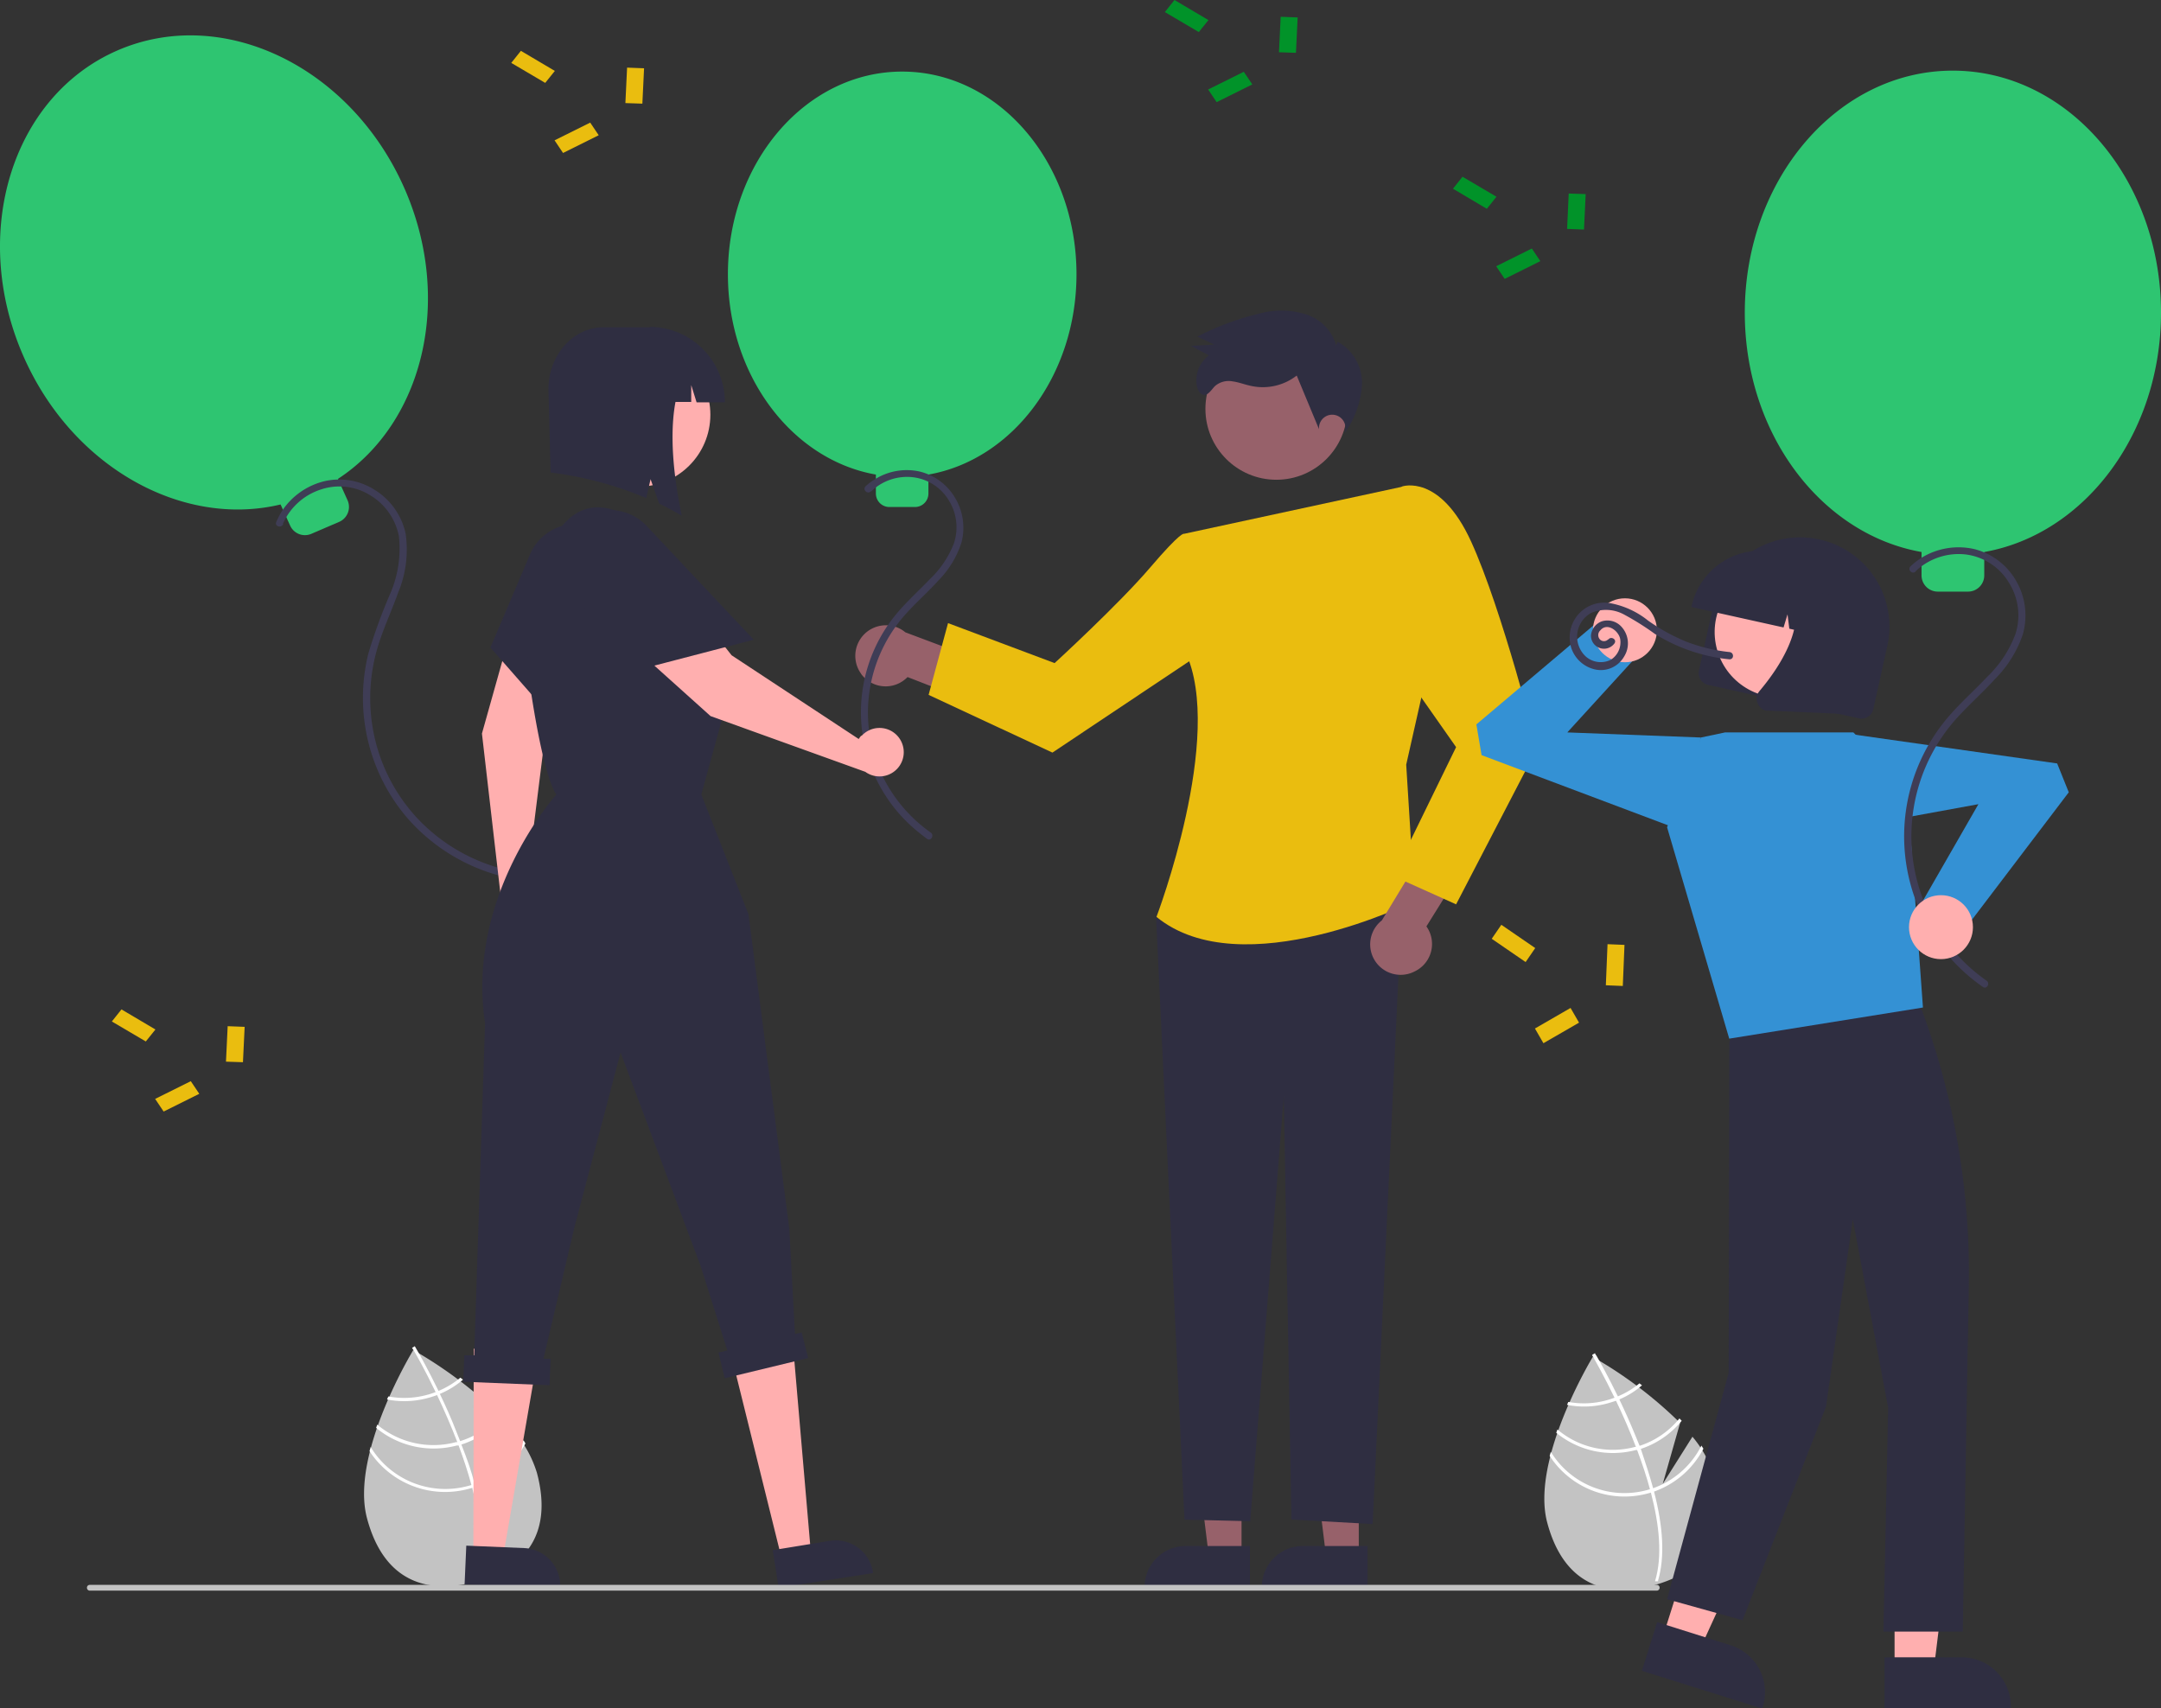<svg xmlns="http://www.w3.org/2000/svg" viewBox="0 0 229.13 181.11"><rect x="0" y="0" width="229.13" height="181.11" fill="#333333" stroke="none"/><defs><style>.cls-1{fill:#97616a;}.cls-2{fill:#2f2e41;}.cls-3{fill:#eabd0f;}.cls-4{fill:#c3c3c3;}.cls-5{fill:#fff;}.cls-6{fill:#2ec571;}.cls-7{fill:#3f3d56;}.cls-8{fill:#ffafaf;}.cls-9{fill:#3491d4;}.cls-10{fill:#019329;}</style></defs><g id="Layer_2" data-name="Layer 2"><g id="main"><polygon class="cls-1" points="144.07 165.06 140.61 165.06 138.96 151.71 144.07 151.71 144.07 165.06"/><path class="cls-2" d="M145,168.42H133.79v-.14a4.35,4.35,0,0,1,4.35-4.35H145Z"/><polygon class="cls-1" points="131.64 165.06 128.18 165.06 126.53 151.71 131.64 151.71 131.64 165.06"/><path class="cls-2" d="M132.53,168.42H121.36v-.14a4.35,4.35,0,0,1,4.35-4.35h6.82Z"/><path class="cls-1" d="M91.3,71.45a3.22,3.22,0,0,0,4.5.71,3.81,3.81,0,0,0,.43-.37l6.85,2.67,2.65-3.76L96,67.05a3.24,3.24,0,0,0-4.69,4.4Z"/><polygon class="cls-2" points="131.6 94.28 122.58 97.22 125.59 161.13 132.56 161.3 136.12 116.23 136.93 161.12 145.54 161.6 148.71 94.28 131.6 94.28"/><path class="cls-3" d="M125.51,56.61l23.16-5,2.58,19.94-2.15,9.53L150,95.53s-18.31,9.11-27.38,1.69c0,0,7.29-19.15,3.06-28.11Z"/><path class="cls-3" d="M129.52,59.43l-4-2.82s-.24-.33-3.58,3.58-10.12,10.12-10.12,10.12l-11.3-4.24-2.06,7.61,13.13,6.12,18.6-12.42Z"/><path class="cls-1" d="M150,103a3.22,3.22,0,0,0,1.53-4.28,3,3,0,0,0-.29-.49L155.12,92l-3.21-3.3-5.39,8.89A3.23,3.23,0,0,0,150,103Z"/><path class="cls-3" d="M145.06,55.51l3.61-3.93s4-1.4,7.31,5.84,7,21.93,7,21.93l-8.59,16.54-6.67-3,6.67-13.67L147.3,69.11Z"/><circle class="cls-1" cx="135.33" cy="43.35" r="7.52"/><path class="cls-2" d="M141.67,36.62a4.84,4.84,0,0,0-3-3.22,8.64,8.64,0,0,0-4.54-.29,29,29,0,0,0-7.17,2.58l1.78.85-2.46.14,1.9,1A3.31,3.31,0,0,0,126.92,41c.1.41.36.86.78.87s.77-.57,1.12-.93a2.21,2.21,0,0,1,1.88-.5c.67.09,1.3.35,2,.49a5.84,5.84,0,0,0,4.79-1.11l2.37,5.7a1.4,1.4,0,1,1,2.79-.29,1.34,1.34,0,0,1-.12.74,9.86,9.86,0,0,0,1.88-5.16,5,5,0,0,0-2.58-4.58"/><path class="cls-4" d="M54.54,151.82l-3.2,5,1.87-6.55a45.34,45.34,0,0,0-9.39-7.12s-6.72,11-4.91,17.82,6.47,8.08,11.45,6.76,8.38-4.77,6.57-11.56A12.15,12.15,0,0,0,54.54,151.82Z"/><path class="cls-5" d="M50.31,157.35l.09.34c1,3.89,1.16,7.1.45,9.58,0,0,0,.07,0,.11l-.16,0-.16-.05c.81-2.69.45-6.09-.44-9.48,0-.11,0-.22-.09-.33-.38-1.44-.86-2.87-1.37-4.24l-.12-.32c-.7-1.81-1.45-3.52-2.15-5l-.15-.31C45,145.13,44,143.38,43.74,143l-.05-.08.15-.09h0l.14-.09.15.26c.36.61,1.29,2.27,2.37,4.49,0,.1.1.21.14.31.57,1.19,1.18,2.53,1.75,4,.15.36.28.72.42,1.06l.12.33C49.49,154.61,50,156,50.31,157.35Z"/><path class="cls-5" d="M46.5,147.48l-.33.13a7.6,7.6,0,0,1-.92.3,9.18,9.18,0,0,1-4.07.16,3.09,3.09,0,0,0-.14.32,9.47,9.47,0,0,0,4.3-.15,8.62,8.62,0,0,0,1-.32l.32-.13a9.22,9.22,0,0,0,2.43-1.5l-.28-.21A9,9,0,0,1,46.5,147.48Z"/><path class="cls-5" d="M48.81,152.8l-.34.11-.11,0A9.28,9.28,0,0,1,40,151.06l-.12.34a9.58,9.58,0,0,0,8.56,1.87l.14,0,.34-.1a9.58,9.58,0,0,0,4.45-3l-.24-.25A9.16,9.16,0,0,1,48.81,152.8Z"/><path class="cls-5" d="M50.31,157.35l-.35.12-.37.1a9.26,9.26,0,0,1-10.3-4.16c0,.16-.08.31-.11.46a9.58,9.58,0,0,0,10.5,4l.37-.1.35-.11a9.6,9.6,0,0,0,5.31-4.61,3.87,3.87,0,0,0-.21-.34A9.23,9.23,0,0,1,50.31,157.35Z"/><path class="cls-4" d="M179.45,152.34l-3.15,5,1.84-6.46a44.69,44.69,0,0,0-9.26-7s-6.61,10.87-4.83,17.56,6.38,8,11.28,6.66,8.26-4.7,6.48-11.39A12.13,12.13,0,0,0,179.45,152.34Z"/><path class="cls-5" d="M175.28,157.8l.09.33c1,3.83,1.15,7,.44,9.44l0,.1-.17,0-.16,0c.81-2.65.45-6-.42-9.34l-.09-.33c-.38-1.42-.85-2.82-1.36-4.18l-.12-.31c-.68-1.79-1.42-3.47-2.11-4.91l-.15-.31c-1.18-2.44-2.17-4.18-2.4-4.56l0-.08.14-.08h0l.15-.09s0,.09.14.25c.35.6,1.27,2.24,2.33,4.43l.15.31c.56,1.17,1.15,2.49,1.72,3.89.14.35.28.7.41,1l.12.31C174.47,155.1,174.92,156.48,175.28,157.8Z"/><path class="cls-5" d="M171.52,148.07l-.32.13c-.3.11-.6.21-.91.29a9.06,9.06,0,0,1-4,.16c-.05.1-.09.21-.14.31a9.34,9.34,0,0,0,4.24-.14c.33-.09.65-.19,1-.31l.32-.13a9.13,9.13,0,0,0,2.39-1.49l-.27-.21A9,9,0,0,1,171.52,148.07Z"/><path class="cls-5" d="M173.8,153.32l-.34.1-.1,0a9.09,9.09,0,0,1-8.23-1.85l-.12.35a9.48,9.48,0,0,0,8.44,1.83l.13,0,.34-.1a9.43,9.43,0,0,0,4.39-3l-.24-.25A9,9,0,0,1,173.8,153.32Z"/><path class="cls-5" d="M175.28,157.8l-.34.11-.36.1a9.15,9.15,0,0,1-10.16-4.09c0,.15-.08.3-.11.45a9.46,9.46,0,0,0,10.35,4l.37-.1.34-.11a9.46,9.46,0,0,0,5.24-4.55l-.21-.33A9.16,9.16,0,0,1,175.28,157.8Z"/><path class="cls-6" d="M114.14,29.08c0-11.87-8.27-21.49-18.48-21.49S77.18,17.21,77.18,29.08c0,10.76,6.81,19.68,15.69,21.24v2a1.43,1.43,0,0,0,1.44,1.44H97a1.43,1.43,0,0,0,1.44-1.44v-2C107.33,48.76,114.14,39.84,114.14,29.08Z"/><path class="cls-7" d="M92.42,52.06a5.48,5.48,0,0,1,4.36-1.46,5.15,5.15,0,0,1,3.86,2.52,5.39,5.39,0,0,1,.5,4.5,10.43,10.43,0,0,1-2.58,3.82c-1.11,1.17-2.31,2.24-3.36,3.47a16.32,16.32,0,0,0,2.1,23.26q.49.4,1,.78c.41.28.79-.39.39-.67a15.85,15.85,0,0,1-6-8.21,15.65,15.65,0,0,1,3.38-15c1.1-1.22,2.34-2.31,3.44-3.53a10.17,10.17,0,0,0,2.43-4,6.17,6.17,0,0,0-.63-4.68,6,6,0,0,0-3.83-2.87,6.36,6.36,0,0,0-4.7.82,6.27,6.27,0,0,0-1,.75c-.36.35.19.89.54.55Z"/><path class="cls-6" d="M42.93,20.08C37.27,7.08,23.63.49,12.45,5.35s-15.66,19.34-10,32.34C7.58,49.48,19.28,56,29.75,53.49l1,2.21a1.72,1.72,0,0,0,2.27.9l3-1.29A1.73,1.73,0,0,0,36.83,53l-1-2.22C44.85,44.88,48.06,31.87,42.93,20.08Z"/><path class="cls-7" d="M30,55.53A6.6,6.6,0,0,1,34,51.91a6.16,6.16,0,0,1,5.21.58,6.5,6.5,0,0,1,3.09,4.4,12.06,12.06,0,0,1-1,6.23,57.39,57.39,0,0,0-2.25,6.2,19.6,19.6,0,0,0,4.08,17.35,19.87,19.87,0,0,0,9.56,6.1q.67.2,1.38.33c.48.1.69-.64.2-.74a19,19,0,0,1-10.07-5.65,18.62,18.62,0,0,1-4.89-11.23,18.89,18.89,0,0,1,.58-6.31c.58-2.17,1.57-4.21,2.32-6.32A11.82,11.82,0,0,0,43,56.53,7.26,7.26,0,0,0,39.82,52a7,7,0,0,0-5.32-1,7.51,7.51,0,0,0-4.56,3.12,8.12,8.12,0,0,0-.65,1.24c-.19.46.56.66.74.21Z"/><polygon class="cls-8" points="200.88 177.09 205.03 177.09 207 161.08 200.88 161.08 200.88 177.09"/><path class="cls-2" d="M199.82,175.73H208a5.21,5.21,0,0,1,5.21,5.21v.17H199.82Z"/><polygon class="cls-8" points="176.31 173.56 180.27 174.81 186.98 160.14 181.14 158.29 176.31 173.56"/><path class="cls-2" d="M175.71,172l7.8,2.46h0A5.21,5.21,0,0,1,186.9,181l-.05.16-12.76-4Z"/><path class="cls-2" d="M185.66,104l-2.3,6.5-.07,35.07-6.53,24,8,2.23,8.85-22.64,2.84-19.88,3.75,20L199.7,173h8.41l.64-36.63a80.24,80.24,0,0,0-5.3-30.12h0Z"/><polygon class="cls-9" points="182.91 77.66 196.51 77.66 202.19 83.34 203.89 106.83 183.35 110.13 176.76 87.72 180.35 78.2 182.91 77.66"/><polygon class="cls-9" points="178.03 87.95 157.09 80.07 156.54 76.81 169.75 65.64 174.14 68.94 166.18 77.66 180.35 78.2 178.03 87.95"/><circle class="cls-8" cx="172.29" cy="66.83" r="3.39"/><path class="cls-2" d="M180.14,71.09l1.53-6.9a9.47,9.47,0,0,1,18.49,4.08v0l-1.53,6.9a1.28,1.28,0,0,1-1.52,1l-16-3.55A1.28,1.28,0,0,1,180.14,71.09Z"/><circle class="cls-8" cx="188.75" cy="67.02" r="6.94" transform="translate(-11.2 55.18) rotate(-16.16)"/><path class="cls-2" d="M179.36,64.26a7.49,7.49,0,0,1,8.93-5.69l1.38.3a7.5,7.5,0,0,1,5.69,8.94l0,.14-2.91-.65-.38-3L191.22,67l-1.5-.34-.19-1.52-.42,1.39-9.78-2.17Z"/><path class="cls-2" d="M186.37,74.59a1.25,1.25,0,0,1,.19-1.32c2.08-2.46,5.26-7.14,3.25-10.91l-.14-.27,7.88,1.74-2.62,11.85-7.45-.33a.83.83,0,0,1-.22,0A1.27,1.27,0,0,1,186.37,74.59Z"/><polygon class="cls-9" points="195.97 77.8 218.12 80.95 219.35 84.01 208.89 97.78 203.88 95.52 209.77 85.27 195.82 87.82 195.97 77.8"/><path class="cls-6" d="M229.13,33.16c0-14.17-9.89-25.67-22.08-25.67S185,19,185,33.16c0,12.86,8.13,23.5,18.74,25.37V61a1.72,1.72,0,0,0,1.72,1.73h3.23A1.72,1.72,0,0,0,210.39,61V58.53C221,56.66,229.13,46,229.13,33.16Z"/><path class="cls-7" d="M203.13,60.55a6.64,6.64,0,0,1,5.29-1.76,6.25,6.25,0,0,1,4.59,3,6.5,6.5,0,0,1,.7,5.4,12.16,12.16,0,0,1-3,4.57c-1.33,1.41-2.79,2.7-4.06,4.17a19.46,19.46,0,0,0,2.41,27.83c.39.31.78.61,1.19.89s.79-.38.39-.66a18.7,18.7,0,0,1-3.2-27.8c1.31-1.45,2.78-2.75,4.1-4.2a12.23,12.23,0,0,0,2.95-4.76,7.31,7.31,0,0,0-.67-5.55,7.09,7.09,0,0,0-4.49-3.46,7.5,7.5,0,0,0-5.62.94,7.05,7.05,0,0,0-1.14.9c-.36.34.19.89.54.54Z"/><circle class="cls-8" cx="205.8" cy="98.31" r="3.39"/><path class="cls-7" d="M170.52,67.78a.6.6,0,0,1-.84.06.68.68,0,0,1,0-1c.73-.88,1.95.05,2.11.92a2.2,2.2,0,0,1-1,2.2,2.4,2.4,0,0,1-2.65-.35,2.87,2.87,0,0,1,.57-4.62,4,4,0,0,1,3.47.16,28.63,28.63,0,0,1,3.28,2.06,18.38,18.38,0,0,0,7.92,2.7c.5,0,.49-.72,0-.77a18,18,0,0,1-4.55-1.09,20.38,20.38,0,0,1-4.09-2.25,9,9,0,0,0-4.22-1.88,3.67,3.67,0,0,0-3.37,1.47,3.73,3.73,0,0,0-.56,3.28A3.46,3.46,0,0,0,169.2,71a2.84,2.84,0,0,0,3-1.38,2.61,2.61,0,0,0-.32-3.21,2,2,0,0,0-2-.54,1.75,1.75,0,0,0-1.19,1.5,1.38,1.38,0,0,0,2.5.84c.27-.42-.4-.8-.67-.38Z"/><polygon class="cls-3" points="16.48 109.16 15.46 110.43 11.86 108.31 12.88 107.03 16.48 109.16"/><polygon class="cls-3" points="20.23 114.64 21.13 115.98 17.35 117.86 16.45 116.52 20.23 114.64"/><polygon class="cls-3" points="24.14 108.81 25.94 108.88 25.76 112.63 23.96 112.57 24.14 108.81"/><polygon class="cls-3" points="58.83 7.52 57.81 8.79 54.21 6.67 55.23 5.39 58.83 7.52"/><polygon class="cls-3" points="62.58 13 63.48 14.34 59.7 16.22 58.8 14.88 62.58 13"/><polygon class="cls-3" points="66.49 7.17 68.29 7.24 68.11 10.99 66.31 10.93 66.49 7.17"/><polygon class="cls-10" points="158.67 20.86 157.65 22.14 154.06 20.01 155.07 18.74 158.67 20.86"/><polygon class="cls-10" points="162.42 26.35 163.32 27.69 159.54 29.57 158.64 28.23 162.42 26.35"/><polygon class="cls-10" points="166.33 20.52 168.13 20.58 167.95 24.34 166.16 24.27 166.33 20.52"/><polygon class="cls-10" points="128.13 2.13 127.11 3.4 123.51 1.28 124.53 0 128.13 2.13"/><polygon class="cls-10" points="131.88 7.61 132.78 8.95 129 10.83 128.1 9.49 131.88 7.61"/><polygon class="cls-10" points="135.79 1.78 137.59 1.85 137.41 5.6 135.61 5.54 135.79 1.78"/><rect class="cls-3" x="159.57" y="97.84" width="1.8" height="4.36" transform="translate(-12.82 175.69) rotate(-55.52)"/><rect class="cls-3" x="162.91" y="107.85" width="4.36" height="1.8" transform="translate(-32.26 97.11) rotate(-30)"/><rect class="cls-3" x="169.07" y="101.43" width="4.36" height="1.8" transform="translate(61.99 269.24) rotate(-87.65)"/><polygon class="cls-8" points="82.88 165.26 85.99 164.78 83.85 139.93 76.92 141.22 82.88 165.26"/><path class="cls-2" d="M81.93,164.37l6.12-1h0a4,4,0,0,1,4.51,3.3l0,.13-10,1.55Z"/><polygon class="cls-8" points="50.19 164.95 53.34 165.08 57.16 143.01 50.23 143.01 50.19 164.95"/><path class="cls-2" d="M49.44,163.89l6.19.26h0a4,4,0,0,1,3.77,4.12v.13L49.26,168Z"/><path class="cls-8" d="M56.38,93a3.58,3.58,0,0,0-.45-.09l2-16,6.65-14.08a3.87,3.87,0,0,0-6.74-3.78h0a30.61,30.61,0,0,0-3.9,8.62L51.1,77.78l2,17.32A2.56,2.56,0,1,0,56.38,93Z"/><path class="cls-2" d="M60.42,78.27,52,68.66l4.16-9.79a5.34,5.34,0,0,1,9.93,3.93Z"/><circle class="cls-8" cx="67.69" cy="43.97" r="7.63"/><path class="cls-2" d="M69,34.7H64c-3.23,0-5.85,2.95-5.85,6.58l.23,8.82a38.31,38.31,0,0,1,10.14,2.71l.46-2,.91,2.59c.81.39,1.61.82,2.4,1.28-.92-4.35-1.3-8.69-.67-12.06h1.67V40.83l.57,1.83h3a8,8,0,0,0-8-8Z"/><path class="cls-2" d="M85,141.28l-.71.17-.6-11.14L79.36,96.94l-5-12.7,2.44-8.86s2.82-6.16-4.24-10.91L66.91,55c-3.9-2.55-7.11-.89-8.82,3.45a27.14,27.14,0,0,0-2,13.49C57.68,83,59,84.24,59,84.24s-9.63,10.65-7.57,24.25l-1.15,35.22-1.05,0-.11,2.8,9.15.37.11-2.8-.76,0,3.3-14,4.88-18.48,8.47,22.59,2.85,9-.94.23.66,2.72L85.69,144Z"/><path class="cls-8" d="M91.32,78a2.42,2.42,0,0,0-.27.36L77.57,69.48,67.94,57.24a3.87,3.87,0,0,0-6.39,4.34h0a30.85,30.85,0,0,0,6,7.35l7.79,7,16.41,5.91a2.57,2.57,0,1,0-.4-3.81Z"/><path class="cls-2" d="M79.92,67.83,67.56,71.05,60.67,63a5.34,5.34,0,0,1,8-7.12Z"/><path class="cls-4" d="M175.66,168.66H9.52a.3.3,0,0,1-.3-.31.29.29,0,0,1,.3-.3H175.66a.3.3,0,0,1,.31.3.31.31,0,0,1-.31.31Z"/></g></g></svg>